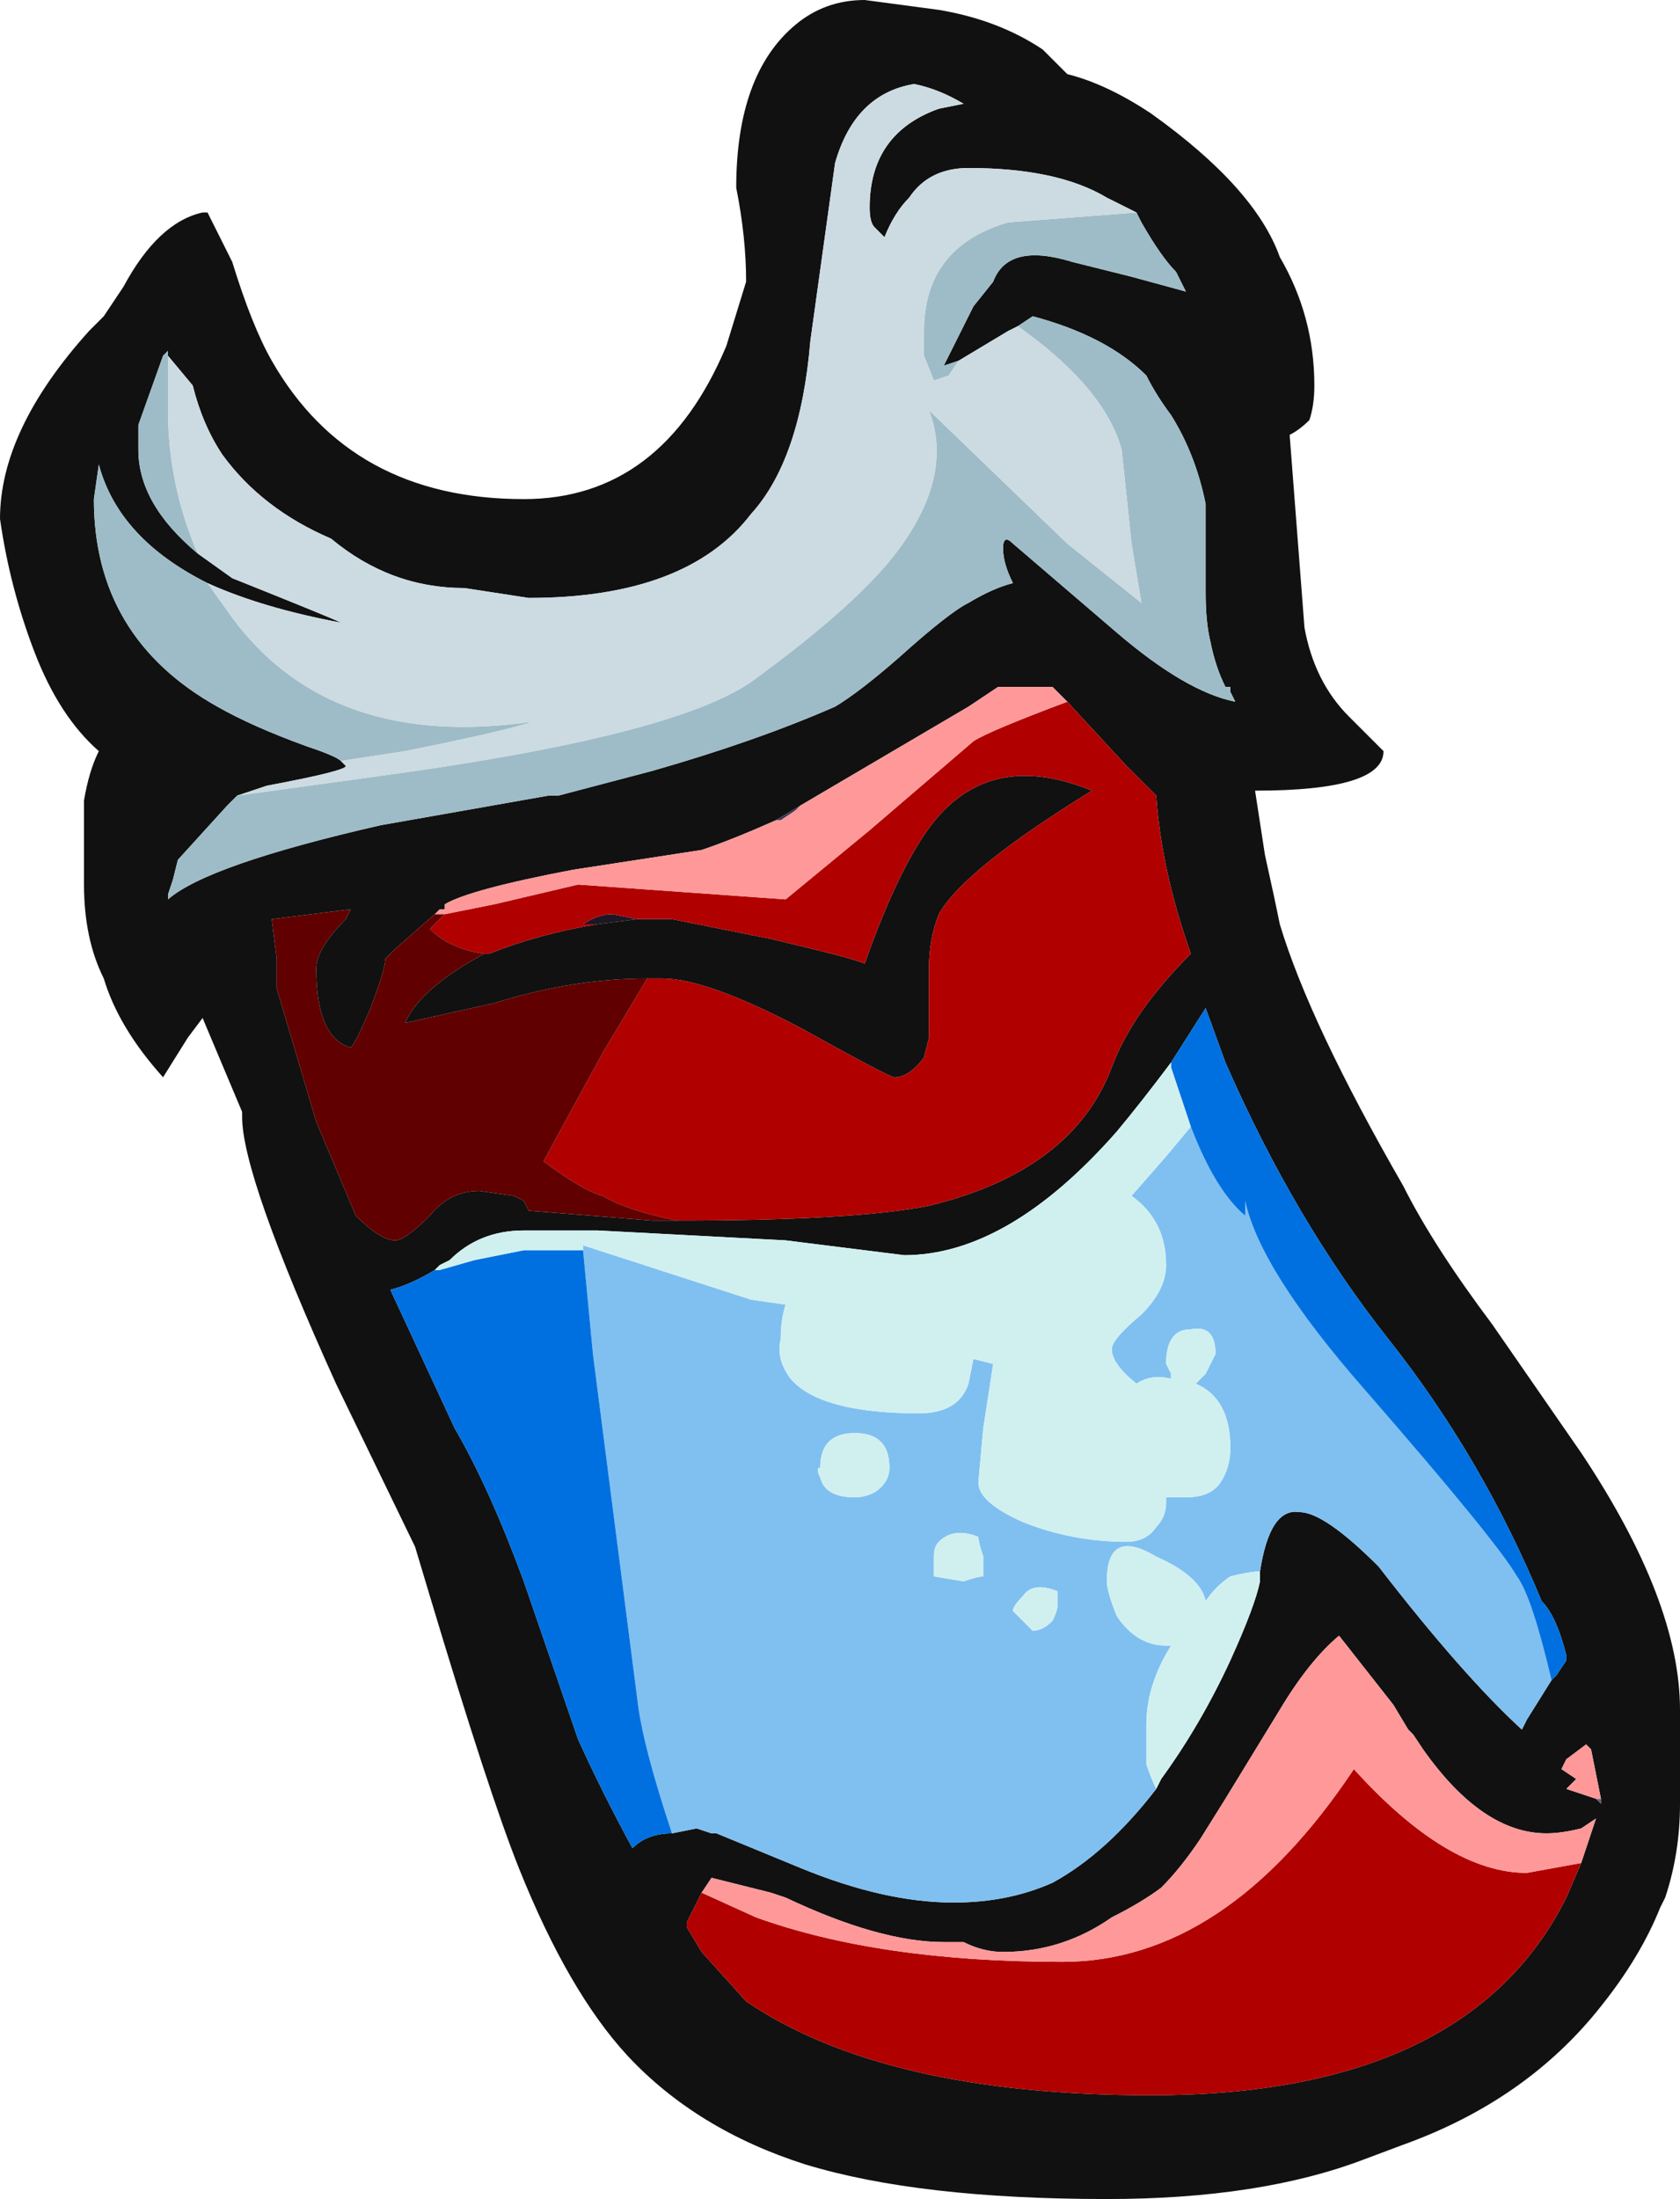 <?xml version="1.0" encoding="UTF-8" standalone="no"?>
<svg xmlns:ffdec="https://www.free-decompiler.com/flash" xmlns:xlink="http://www.w3.org/1999/xlink" ffdec:objectType="frame" height="155.75px" width="119.0px" xmlns="http://www.w3.org/2000/svg">
  <g transform="matrix(1.0, 0.0, 0.0, 1.0, 48.3, 95.9)">
    <use ffdec:characterId="1132" height="22.25" transform="matrix(7.0, 0.0, 0.0, 7.0, -48.3, -95.9)" width="17.0" xlink:href="#shape0"/>
  </g>
  <defs>
    <g id="shape0" transform="matrix(1.0, 0.0, 0.0, 1.0, 6.9, 13.7)">
      <path d="M6.35 -9.45 Q6.25 -9.35 6.15 -9.3 L6.3 -7.35 Q6.4 -6.8 6.75 -6.45 L7.1 -6.1 Q7.1 -5.7 5.8 -5.7 L5.9 -5.05 Q6.0 -4.6 6.05 -4.35 6.35 -3.35 7.3 -1.7 7.6 -1.1 8.2 -0.3 L9.1 1.0 Q10.1 2.5 10.1 3.6 L10.1 4.55 Q10.1 5.05 9.95 5.5 L9.9 5.6 Q9.7 6.1 9.3 6.6 8.55 7.55 7.3 8.0 L6.9 8.15 Q5.85 8.55 4.3 8.55 2.4 8.55 1.25 8.2 0.15 7.85 -0.55 7.1 -1.15 6.45 -1.65 5.2 -1.95 4.45 -2.55 2.45 L-2.7 1.95 -3.5 0.3 Q-4.45 -1.8 -4.45 -2.4 L-4.45 -2.45 -4.85 -3.4 -5.0 -3.2 -5.25 -2.8 Q-5.7 -3.3 -5.85 -3.8 -6.05 -4.2 -6.05 -4.75 L-6.05 -5.6 Q-6.0 -5.9 -5.9 -6.1 -6.3 -6.45 -6.55 -7.1 -6.8 -7.75 -6.9 -8.45 -6.9 -9.35 -6.0 -10.35 L-5.85 -10.5 -5.65 -10.8 Q-5.3 -11.45 -4.85 -11.55 L-4.8 -11.55 -4.75 -11.45 Q-4.7 -11.35 -4.55 -11.05 -4.35 -10.4 -4.15 -10.05 -3.35 -8.65 -1.6 -8.65 -0.2 -8.65 0.45 -10.2 L0.65 -10.85 Q0.65 -11.3 0.55 -11.8 0.55 -12.95 1.15 -13.45 1.45 -13.7 1.85 -13.7 L2.6 -13.6 Q3.2 -13.5 3.65 -13.2 L3.9 -12.95 Q4.3 -12.85 4.75 -12.55 5.8 -11.8 6.05 -11.1 6.4 -10.5 6.4 -9.8 6.4 -9.6 6.35 -9.45 M4.6 -11.55 L4.3 -11.7 Q3.8 -12.0 2.9 -12.0 2.5 -12.0 2.3 -11.7 2.15 -11.55 2.05 -11.3 L1.95 -11.4 Q1.9 -11.45 1.9 -11.6 1.9 -12.35 2.6 -12.6 L2.85 -12.65 Q2.6 -12.8 2.35 -12.85 1.75 -12.75 1.55 -12.05 L1.3 -10.25 Q1.2 -9.05 0.7 -8.5 0.05 -7.65 -1.55 -7.65 L-2.2 -7.75 Q-2.95 -7.75 -3.55 -8.25 -4.25 -8.55 -4.65 -9.1 -4.85 -9.4 -4.95 -9.8 L-5.2 -10.1 -5.2 -10.15 -5.25 -10.1 -5.5 -9.4 -5.5 -9.15 Q-5.5 -8.6 -4.9 -8.1 L-4.55 -7.85 Q-3.55 -7.45 -3.45 -7.4 -4.25 -7.55 -4.8 -7.8 -5.7 -8.25 -5.9 -9.0 L-5.95 -8.65 Q-5.95 -7.25 -4.7 -6.55 -4.35 -6.35 -3.8 -6.15 -3.5 -6.05 -3.45 -6.0 L-3.4 -5.95 Q-3.4 -5.9 -4.2 -5.75 -4.35 -5.7 -4.5 -5.65 L-4.6 -5.55 -5.1 -5.0 -5.15 -4.8 -5.2 -4.65 -5.2 -4.6 Q-4.8 -4.95 -3.05 -5.35 L-1.35 -5.65 -1.25 -5.65 -0.3 -5.9 Q0.75 -6.2 1.55 -6.55 1.8 -6.7 2.2 -7.05 2.7 -7.5 2.9 -7.6 3.15 -7.75 3.35 -7.8 3.25 -8.0 3.25 -8.15 3.25 -8.3 3.35 -8.2 L4.4 -7.3 Q5.1 -6.7 5.6 -6.6 L5.55 -6.7 5.55 -6.75 5.5 -6.75 Q5.4 -6.95 5.35 -7.2 5.3 -7.4 5.3 -7.7 L5.3 -8.6 Q5.2 -9.1 4.95 -9.5 4.8 -9.7 4.7 -9.9 4.3 -10.3 3.55 -10.5 L3.4 -10.4 3.3 -10.35 2.8 -10.05 2.65 -10.0 2.95 -10.6 3.15 -10.85 Q3.3 -11.25 3.95 -11.05 L4.55 -10.9 5.1 -10.75 5.0 -10.95 Q4.85 -11.1 4.65 -11.45 L4.6 -11.55 M-0.05 -1.35 Q1.75 -1.35 2.5 -1.5 3.95 -1.85 4.35 -2.9 4.55 -3.45 5.15 -4.05 4.85 -4.9 4.8 -5.65 L4.5 -5.95 3.9 -6.6 3.75 -6.75 3.2 -6.75 2.9 -6.55 1.2 -5.55 0.95 -5.4 Q0.5 -5.2 0.2 -5.1 L-1.1 -4.9 Q-2.15 -4.7 -2.4 -4.55 L-2.4 -4.5 -2.45 -4.5 -2.5 -4.45 -2.9 -4.1 -3.0 -4.0 Q-3.0 -3.9 -3.15 -3.5 -3.3 -3.15 -3.35 -3.1 -3.7 -3.2 -3.7 -3.9 -3.7 -4.1 -3.4 -4.4 L-3.35 -4.5 -4.15 -4.4 -4.1 -4.0 -4.1 -3.7 -3.7 -2.35 -3.3 -1.4 Q-3.05 -1.15 -2.9 -1.15 -2.8 -1.15 -2.55 -1.4 -2.35 -1.65 -2.05 -1.65 L-1.7 -1.6 -1.6 -1.55 -1.55 -1.45 -0.3 -1.35 -0.05 -1.35 M-2.0 -4.05 L-1.95 -4.05 Q-1.45 -4.25 -0.85 -4.35 L-0.45 -4.4 -0.1 -4.4 0.9 -4.2 Q1.75 -4.0 1.85 -3.95 2.15 -4.8 2.45 -5.25 3.05 -6.15 4.15 -5.7 2.85 -4.9 2.6 -4.45 2.5 -4.2 2.5 -3.9 L2.5 -3.2 2.45 -3.0 Q2.3 -2.8 2.15 -2.8 2.1 -2.8 1.2 -3.3 0.25 -3.8 -0.2 -3.8 L-0.35 -3.8 Q-1.1 -3.8 -1.9 -3.55 L-2.8 -3.35 Q-2.65 -3.7 -2.0 -4.05 M4.95 -2.95 Q4.65 -2.55 4.4 -2.25 3.3 -1.0 2.25 -1.0 L1.05 -1.15 -0.85 -1.25 -1.1 -1.25 -1.15 -1.25 -1.6 -1.25 Q-2.05 -1.25 -2.35 -0.95 L-2.45 -0.9 -2.5 -0.85 Q-2.75 -0.7 -2.95 -0.65 L-2.3 0.75 Q-1.95 1.35 -1.6 2.3 L-1.05 3.9 Q-0.8 4.45 -0.5 5.0 -0.35 4.85 -0.1 4.85 L0.15 4.8 0.3 4.85 0.35 4.85 1.2 5.2 Q2.05 5.55 2.75 5.55 3.3 5.55 3.75 5.35 4.3 5.05 4.8 4.4 L4.85 4.3 Q5.25 3.75 5.55 3.1 5.8 2.55 5.85 2.3 L5.85 2.2 Q5.95 1.55 6.25 1.6 6.5 1.6 7.05 2.15 7.9 3.25 8.5 3.8 L8.55 3.7 8.8 3.3 8.85 3.25 8.95 3.1 8.95 3.05 Q8.85 2.65 8.7 2.5 8.1 1.05 7.15 -0.15 6.2 -1.35 5.5 -2.95 L5.3 -3.5 4.95 -2.95 M9.1 5.15 L9.25 4.7 9.1 4.8 Q8.9 4.85 8.75 4.85 8.1 4.85 7.5 4.0 L7.4 3.85 7.35 3.8 7.2 3.55 6.65 2.85 Q6.35 3.1 6.05 3.6 L5.5 4.5 5.25 4.9 Q5.05 5.2 4.85 5.4 4.65 5.55 4.35 5.7 3.85 6.05 3.25 6.05 3.05 6.05 2.85 5.95 L2.65 5.95 Q2.0 5.95 1.05 5.5 L0.9 5.45 0.3 5.3 0.2 5.45 0.05 5.75 0.05 5.8 0.2 6.05 0.65 6.55 Q2.05 7.5 4.75 7.5 7.95 7.5 8.95 5.5 L9.1 5.15 M9.3 4.5 L9.2 4.0 9.15 3.95 8.95 4.1 8.9 4.2 9.05 4.3 8.95 4.4 9.25 4.5 9.3 4.55 9.3 4.5" fill="#111111" fill-rule="evenodd" stroke="none"/>
      <path d="M0.95 -5.4 L1.2 -5.55 1.15 -5.5 1.0 -5.4 0.95 -5.4" fill="#3f3753" fill-rule="evenodd" stroke="none"/>
      <path d="M9.25 4.5 L9.3 4.5 9.3 4.55 9.25 4.5" fill="#665986" fill-rule="evenodd" stroke="none"/>
      <path d="M-1.1 -1.25 L-1.15 -1.25 -1.1 -1.25" fill="#4f4668" fill-rule="evenodd" stroke="none"/>
      <path d="M-0.85 -4.35 L-1.0 -4.35 Q-0.85 -4.45 -0.7 -4.45 L-0.45 -4.4 -0.85 -4.35" fill="#1c1724" fill-rule="evenodd" stroke="none"/>
      <path d="M-1.0 -1.05 L-1.0 -1.1 0.7 -0.55 1.05 -0.5 Q1.0 -0.35 1.0 -0.15 0.95 0.05 1.1 0.25 1.4 0.6 2.4 0.6 2.8 0.6 2.9 0.3 L2.95 0.05 3.15 0.1 3.05 0.75 3.0 1.3 Q3.0 1.5 3.45 1.7 3.95 1.9 4.5 1.9 4.7 1.9 4.8 1.75 4.9 1.65 4.9 1.5 L4.9 1.45 5.1 1.45 Q5.35 1.45 5.45 1.3 5.55 1.15 5.55 0.95 5.55 0.45 5.2 0.3 L5.3 0.2 5.4 0.0 Q5.4 -0.3 5.15 -0.25 4.9 -0.25 4.9 0.1 L4.95 0.2 4.95 0.25 Q4.75 0.2 4.6 0.3 4.35 0.1 4.35 -0.05 4.35 -0.15 4.65 -0.4 4.9 -0.65 4.9 -0.9 4.9 -1.35 4.55 -1.6 L4.9 -2.0 5.15 -2.3 Q5.4 -1.65 5.7 -1.4 L5.7 -1.55 Q5.85 -0.85 6.9 0.35 8.25 1.9 8.45 2.25 8.6 2.45 8.8 3.3 L8.55 3.7 8.5 3.8 Q7.9 3.25 7.05 2.15 6.5 1.6 6.25 1.6 5.95 1.55 5.85 2.2 5.75 2.2 5.55 2.25 5.4 2.35 5.3 2.5 5.25 2.25 4.8 2.05 4.3 1.75 4.3 2.3 4.3 2.4 4.4 2.65 4.6 2.95 4.9 2.95 L4.95 2.95 Q4.7 3.35 4.7 3.75 L4.7 4.15 Q4.75 4.3 4.8 4.4 4.3 5.05 3.75 5.35 3.3 5.55 2.75 5.55 2.05 5.55 1.2 5.2 L0.35 4.85 0.3 4.85 0.15 4.8 -0.1 4.85 Q-0.4 3.95 -0.45 3.5 L-0.9 0.0 -1.0 -1.05 M1.95 1.4 Q2.1 1.3 2.1 1.15 2.1 0.8 1.75 0.8 1.4 0.8 1.4 1.15 1.35 1.15 1.4 1.25 1.45 1.45 1.75 1.45 1.85 1.45 1.95 1.4 M3.05 2.25 L3.05 2.05 Q3.0 1.9 3.0 1.85 2.75 1.75 2.6 1.9 2.55 1.95 2.55 2.05 L2.55 2.25 2.85 2.3 Q3.0 2.25 3.05 2.25 M3.8 2.55 L3.8 2.4 Q3.55 2.3 3.45 2.45 3.35 2.55 3.35 2.6 L3.55 2.8 Q3.65 2.8 3.75 2.7 3.8 2.6 3.8 2.55" fill="#80c0f0" fill-rule="evenodd" stroke="none"/>
      <path d="M5.15 -2.3 L4.95 -2.9 4.95 -2.95 5.3 -3.5 5.5 -2.95 Q6.2 -1.35 7.15 -0.15 8.1 1.05 8.7 2.5 8.85 2.65 8.95 3.05 L8.95 3.1 8.85 3.25 8.8 3.3 Q8.6 2.45 8.45 2.25 8.25 1.9 6.9 0.35 5.85 -0.85 5.7 -1.55 L5.7 -1.4 Q5.4 -1.65 5.15 -2.3 M-2.5 -0.85 L-2.45 -0.85 -2.1 -0.95 -1.6 -1.05 -1.0 -1.05 -0.9 0.0 -0.45 3.5 Q-0.4 3.95 -0.1 4.85 -0.35 4.85 -0.5 5.0 -0.8 4.45 -1.05 3.9 L-1.6 2.3 Q-1.95 1.35 -2.3 0.75 L-2.95 -0.65 Q-2.75 -0.7 -2.5 -0.85" fill="#0070e0" fill-rule="evenodd" stroke="none"/>
      <path d="M-5.2 -10.1 L-5.2 -9.55 Q-5.2 -8.8 -4.9 -8.1 -5.5 -8.6 -5.5 -9.15 L-5.5 -9.4 -5.25 -10.1 -5.2 -10.15 -5.2 -10.1 M-4.8 -7.8 L-4.55 -7.45 Q-3.55 -6.1 -1.5 -6.4 -1.8 -6.3 -2.8 -6.1 L-3.45 -6.0 Q-3.5 -6.05 -3.8 -6.15 -4.35 -6.35 -4.7 -6.55 -5.95 -7.25 -5.95 -8.65 L-5.9 -9.0 Q-5.7 -8.25 -4.8 -7.8 M-4.5 -5.65 L-3.05 -5.85 Q-0.1 -6.25 0.7 -6.8 1.8 -7.6 2.2 -8.15 2.75 -8.9 2.5 -9.55 L3.9 -8.2 4.65 -7.6 4.55 -8.2 4.45 -9.15 Q4.3 -9.7 3.6 -10.25 L3.4 -10.4 3.55 -10.5 Q4.3 -10.3 4.7 -9.9 4.8 -9.7 4.95 -9.5 5.2 -9.1 5.3 -8.6 L5.3 -7.7 Q5.3 -7.4 5.35 -7.2 5.4 -6.95 5.5 -6.75 L5.55 -6.75 5.55 -6.7 5.6 -6.6 Q5.1 -6.7 4.4 -7.3 L3.35 -8.2 Q3.25 -8.3 3.25 -8.15 3.25 -8.0 3.35 -7.8 3.15 -7.75 2.9 -7.6 2.7 -7.5 2.2 -7.05 1.8 -6.7 1.55 -6.55 0.75 -6.2 -0.3 -5.9 L-1.25 -5.65 -1.35 -5.65 -3.05 -5.35 Q-4.8 -4.95 -5.2 -4.6 L-5.2 -4.65 -5.15 -4.8 -5.1 -5.0 -4.6 -5.55 -4.5 -5.65 M2.8 -10.05 L2.7 -9.9 2.55 -9.85 2.45 -10.1 Q2.45 -10.25 2.45 -10.35 2.45 -11.2 3.3 -11.45 L4.6 -11.55 4.65 -11.45 Q4.85 -11.1 5.0 -10.95 L5.1 -10.75 4.55 -10.9 3.95 -11.05 Q3.3 -11.25 3.15 -10.85 L2.95 -10.6 2.65 -10.0 2.8 -10.05" fill="#9ebcc7" fill-rule="evenodd" stroke="none"/>
      <path d="M-5.2 -10.1 L-4.95 -9.8 Q-4.85 -9.4 -4.65 -9.1 -4.25 -8.55 -3.55 -8.25 -2.95 -7.75 -2.2 -7.75 L-1.55 -7.65 Q0.05 -7.65 0.7 -8.5 1.2 -9.05 1.3 -10.25 L1.55 -12.05 Q1.75 -12.75 2.35 -12.85 2.6 -12.8 2.85 -12.65 L2.6 -12.6 Q1.9 -12.35 1.9 -11.6 1.9 -11.45 1.95 -11.4 L2.05 -11.3 Q2.15 -11.55 2.3 -11.7 2.5 -12.0 2.9 -12.0 3.8 -12.0 4.3 -11.7 L4.6 -11.55 3.3 -11.45 Q2.45 -11.2 2.45 -10.35 2.45 -10.25 2.45 -10.1 L2.55 -9.85 2.7 -9.9 2.8 -10.05 3.3 -10.35 3.4 -10.4 3.6 -10.25 Q4.3 -9.7 4.45 -9.15 L4.55 -8.2 4.65 -7.6 3.9 -8.2 2.5 -9.55 Q2.75 -8.9 2.2 -8.15 1.8 -7.6 0.7 -6.8 -0.1 -6.25 -3.05 -5.85 L-4.5 -5.65 Q-4.35 -5.7 -4.2 -5.75 -3.4 -5.9 -3.4 -5.95 L-3.45 -6.0 -2.8 -6.1 Q-1.8 -6.3 -1.5 -6.4 -3.55 -6.1 -4.55 -7.45 L-4.8 -7.8 Q-4.25 -7.55 -3.45 -7.4 -3.55 -7.45 -4.55 -7.85 L-4.9 -8.1 Q-5.2 -8.8 -5.2 -9.55 L-5.2 -10.1" fill="#ccdbe1" fill-rule="evenodd" stroke="none"/>
      <path d="M5.15 -2.3 L4.9 -2.0 4.55 -1.6 Q4.9 -1.35 4.9 -0.9 4.9 -0.65 4.65 -0.4 4.35 -0.15 4.35 -0.05 4.35 0.1 4.6 0.3 4.75 0.2 4.95 0.25 L4.95 0.2 4.9 0.1 Q4.9 -0.25 5.15 -0.25 5.4 -0.3 5.4 0.0 L5.3 0.2 5.2 0.3 Q5.55 0.45 5.55 0.95 5.55 1.15 5.45 1.3 5.35 1.45 5.1 1.45 L4.9 1.45 4.9 1.5 Q4.9 1.65 4.8 1.75 4.7 1.9 4.5 1.9 3.95 1.9 3.45 1.7 3.0 1.5 3.0 1.3 L3.05 0.75 3.15 0.1 2.95 0.05 2.9 0.3 Q2.8 0.6 2.4 0.6 1.4 0.6 1.1 0.25 0.95 0.05 1.0 -0.15 1.0 -0.35 1.05 -0.5 L0.7 -0.55 -1.0 -1.1 -1.0 -1.05 -1.6 -1.05 -2.1 -0.95 -2.45 -0.85 -2.5 -0.85 -2.45 -0.9 -2.35 -0.95 Q-2.05 -1.25 -1.6 -1.25 L-1.15 -1.25 -1.1 -1.25 -0.85 -1.25 1.05 -1.15 2.25 -1.0 Q3.3 -1.0 4.4 -2.25 4.65 -2.55 4.95 -2.95 L4.95 -2.9 5.15 -2.3 M4.8 4.4 Q4.75 4.3 4.7 4.15 L4.7 3.75 Q4.7 3.35 4.95 2.95 L4.9 2.95 Q4.6 2.95 4.4 2.65 4.3 2.4 4.3 2.3 4.3 1.75 4.8 2.05 5.25 2.25 5.3 2.5 5.4 2.35 5.55 2.25 5.75 2.2 5.85 2.2 L5.85 2.3 Q5.8 2.55 5.55 3.1 5.25 3.75 4.85 4.3 L4.8 4.4 M3.8 2.55 Q3.8 2.6 3.75 2.7 3.65 2.8 3.55 2.8 L3.35 2.6 Q3.35 2.55 3.45 2.45 3.55 2.3 3.8 2.4 L3.8 2.55 M3.05 2.25 Q3.0 2.25 2.85 2.3 L2.55 2.25 2.55 2.05 Q2.55 1.95 2.6 1.9 2.75 1.75 3.0 1.85 3.0 1.9 3.05 2.05 L3.05 2.25 M1.95 1.4 Q1.85 1.45 1.75 1.45 1.45 1.45 1.4 1.25 1.35 1.15 1.4 1.15 1.4 0.8 1.75 0.8 2.1 0.8 2.1 1.15 2.1 1.3 1.95 1.4" fill="#d0f0f0" fill-rule="evenodd" stroke="none"/>
      <path d="M3.9 -6.6 L4.5 -5.95 4.8 -5.65 Q4.85 -4.9 5.15 -4.05 4.55 -3.45 4.35 -2.9 3.95 -1.85 2.5 -1.5 1.75 -1.35 -0.05 -1.35 -0.55 -1.45 -0.8 -1.6 -1.0 -1.65 -1.4 -1.95 L-0.8 -3.05 -0.35 -3.8 -0.2 -3.8 Q0.25 -3.8 1.2 -3.3 2.1 -2.8 2.15 -2.8 2.3 -2.8 2.45 -3.0 L2.5 -3.2 2.5 -3.9 Q2.5 -4.2 2.6 -4.45 2.85 -4.9 4.15 -5.7 3.05 -6.15 2.45 -5.25 2.15 -4.8 1.85 -3.95 1.75 -4.0 0.9 -4.2 L-0.1 -4.4 -0.45 -4.4 -0.7 -4.45 Q-0.85 -4.45 -1.0 -4.35 L-0.85 -4.35 Q-1.45 -4.25 -1.95 -4.05 L-2.0 -4.05 Q-2.35 -4.1 -2.55 -4.3 L-2.4 -4.45 -1.9 -4.55 -1.05 -4.75 1.05 -4.6 1.9 -5.3 2.95 -6.2 Q3.1 -6.3 3.9 -6.6 M0.2 5.45 L0.75 5.7 Q2.0 6.15 3.85 6.15 5.5 6.15 6.8 4.2 7.75 5.25 8.55 5.25 L9.1 5.15 8.95 5.5 Q7.95 7.5 4.75 7.5 2.05 7.5 0.65 6.55 L0.2 6.05 0.05 5.8 0.05 5.75 0.2 5.45" fill="#b00000" fill-rule="evenodd" stroke="none"/>
      <path d="M-2.4 -4.45 L-2.55 -4.3 Q-2.35 -4.1 -2.0 -4.05 -2.65 -3.7 -2.8 -3.35 L-1.9 -3.55 Q-1.1 -3.8 -0.35 -3.8 L-0.8 -3.05 -1.4 -1.95 Q-1.0 -1.65 -0.8 -1.6 -0.55 -1.45 -0.05 -1.35 L-0.3 -1.35 -1.55 -1.45 -1.6 -1.55 -1.7 -1.6 -2.05 -1.65 Q-2.35 -1.65 -2.55 -1.4 -2.8 -1.15 -2.9 -1.15 -3.05 -1.15 -3.3 -1.4 L-3.7 -2.35 -4.1 -3.7 -4.1 -4.0 -4.15 -4.4 -3.35 -4.5 -3.4 -4.4 Q-3.7 -4.1 -3.7 -3.9 -3.7 -3.2 -3.35 -3.1 -3.3 -3.15 -3.15 -3.5 -3.0 -3.9 -3.0 -4.0 L-2.9 -4.1 -2.5 -4.45 -2.4 -4.45" fill="#600000" fill-rule="evenodd" stroke="none"/>
      <path d="M3.9 -6.6 Q3.1 -6.3 2.95 -6.2 L1.9 -5.3 1.05 -4.6 -1.05 -4.75 -1.9 -4.55 -2.4 -4.45 -2.5 -4.45 -2.45 -4.5 -2.4 -4.5 -2.4 -4.55 Q-2.15 -4.7 -1.1 -4.9 L0.2 -5.1 Q0.5 -5.2 0.95 -5.4 L1.0 -5.4 1.15 -5.5 1.2 -5.55 2.9 -6.55 3.2 -6.75 3.75 -6.75 3.9 -6.6 M9.1 5.15 L8.55 5.25 Q7.75 5.25 6.8 4.2 5.5 6.15 3.85 6.15 2.0 6.15 0.75 5.7 L0.2 5.45 0.3 5.3 0.9 5.45 1.05 5.5 Q2.0 5.95 2.65 5.95 L2.85 5.95 Q3.05 6.05 3.25 6.05 3.85 6.05 4.35 5.7 4.65 5.55 4.85 5.4 5.05 5.2 5.25 4.9 L5.5 4.5 6.05 3.6 Q6.35 3.1 6.65 2.85 L7.2 3.55 7.35 3.8 7.4 3.85 7.5 4.0 Q8.1 4.85 8.75 4.85 8.9 4.85 9.1 4.8 L9.25 4.7 9.1 5.15 M9.25 4.5 L8.95 4.4 9.05 4.3 8.9 4.2 8.95 4.1 9.15 3.95 9.2 4.0 9.3 4.5 9.25 4.5" fill="#ff9999" fill-rule="evenodd" stroke="none"/>
    </g>
  </defs>
</svg>
